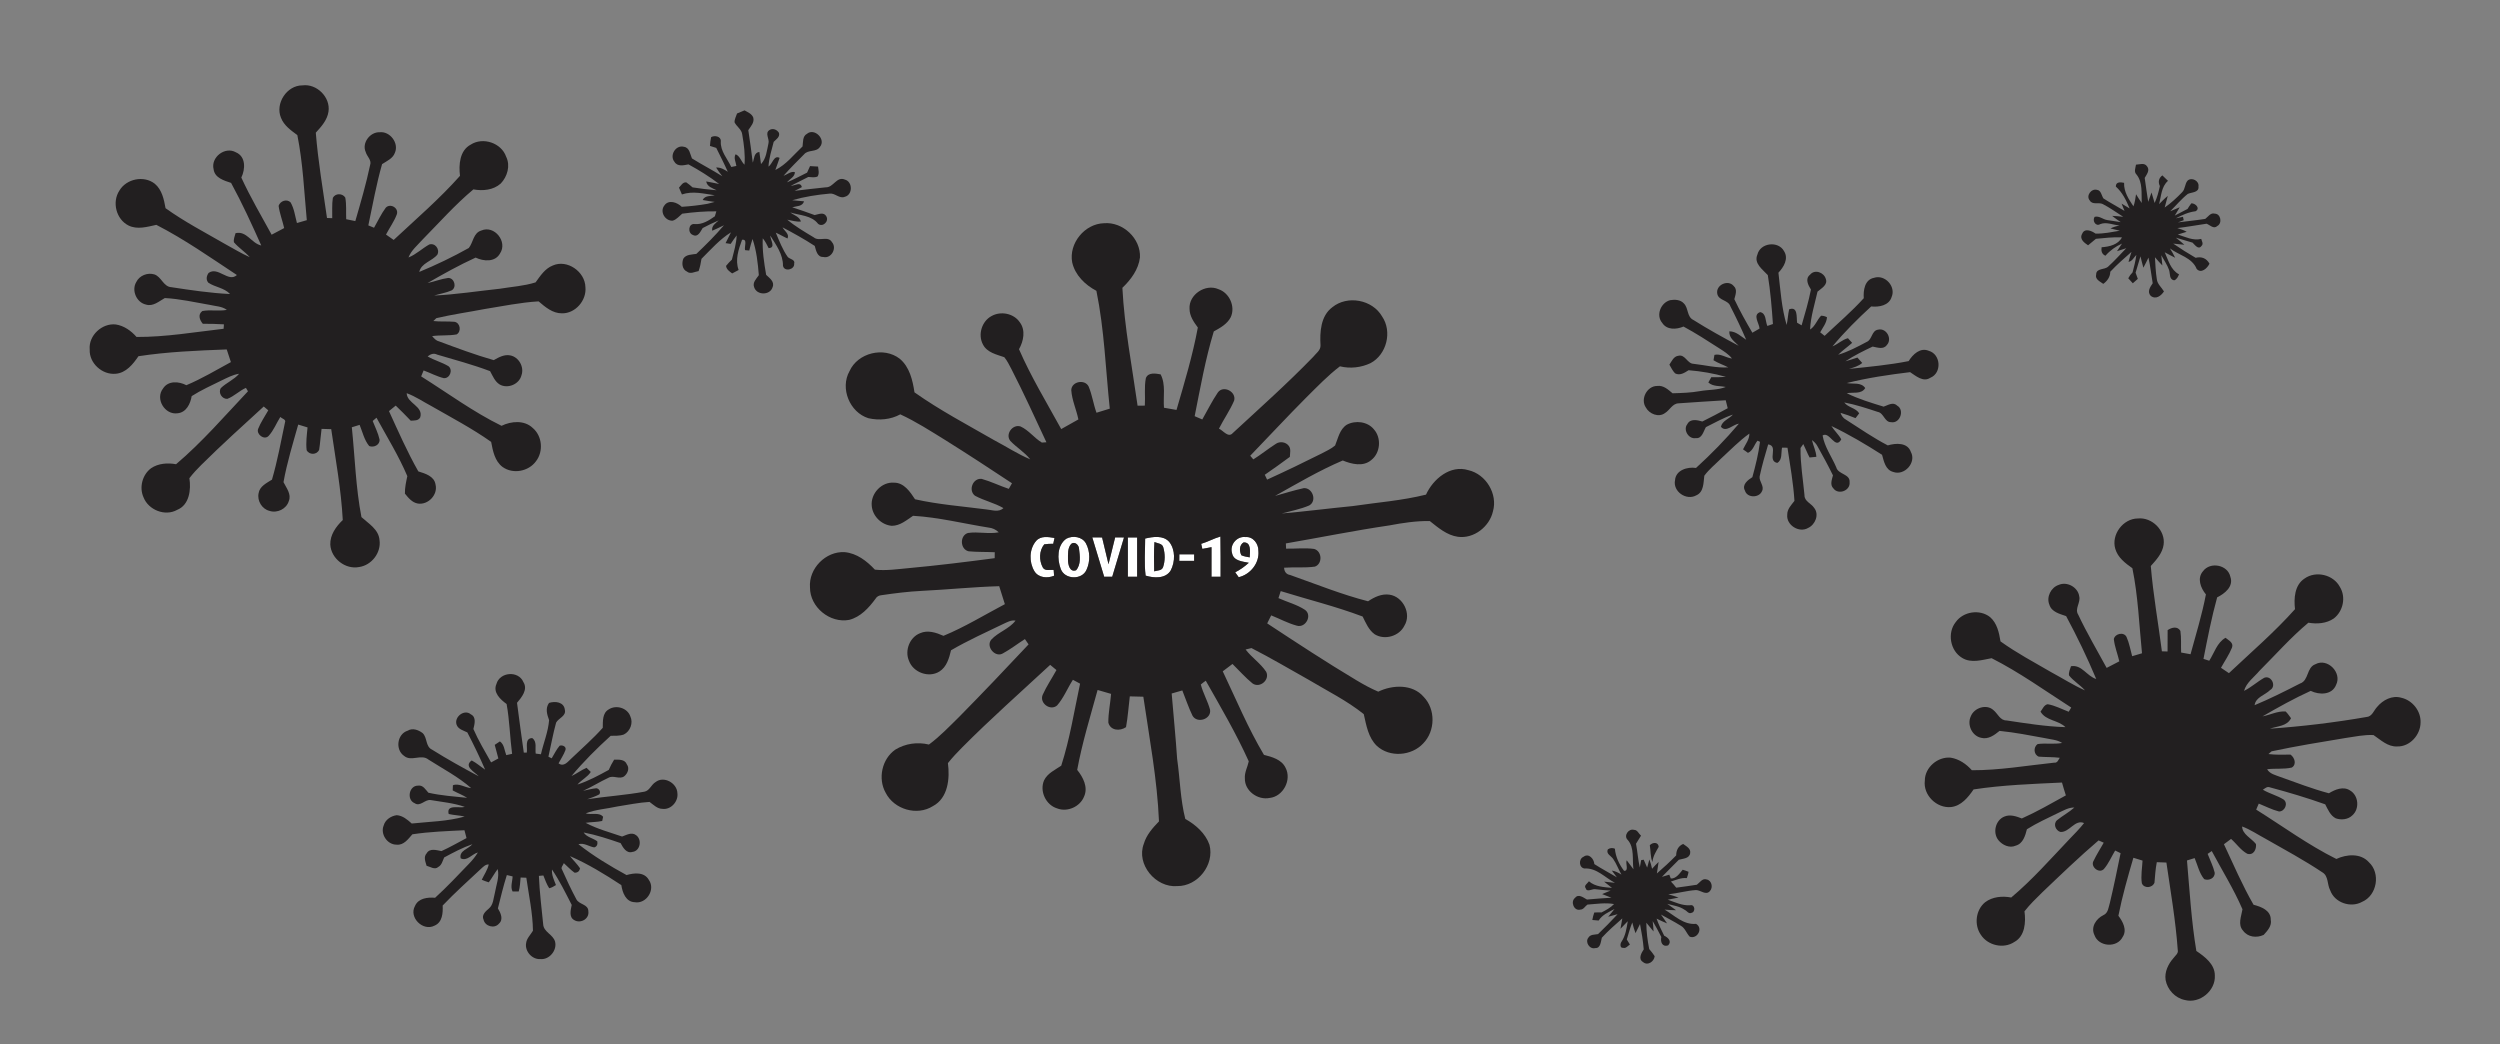 <?xml version="1.0" encoding="UTF-8" ?>
<!DOCTYPE svg PUBLIC "-//W3C//DTD SVG 1.1//EN" "http://www.w3.org/Graphics/SVG/1.1/DTD/svg11.dtd">
<svg width="1166pt" height="487pt" viewBox="0 0 1166 487" version="1.1" xmlns="http://www.w3.org/2000/svg">
<rect x="0" y="0" width="1166" height="487" fill="#808080" stroke="none"/>
<g id="#ffffffff">
<path fill="#ffffff" opacity="1.00" d=" M 483.27 252.26 C 485.45 249.81 488.96 250.42 491.82 250.92 C 491.62 251.81 491.43 252.71 491.23 253.62 C 489.82 253.59 488.41 253.67 487.03 253.88 C 484.60 256.84 484.57 261.38 486.35 264.66 C 487.37 266.50 489.75 265.61 491.43 265.84 C 491.48 266.51 491.57 267.85 491.62 268.52 C 488.57 269.83 484.39 269.52 482.49 266.48 C 479.88 262.25 479.95 256.10 483.27 252.26 Z" />
<path fill="#ffffff" opacity="1.00" d=" M 497.31 251.26 C 500.31 249.64 504.77 250.27 506.49 253.46 C 508.50 257.19 508.51 261.96 506.74 265.78 C 504.61 270.64 496.50 270.33 494.73 265.33 C 493.01 260.81 492.99 254.33 497.31 251.26 M 499.65 253.63 C 497.81 255.54 498.15 258.64 498.11 261.11 C 498.12 263.25 498.88 267.05 501.88 265.97 C 504.25 263.32 503.68 259.28 503.27 256.03 C 503.26 254.24 501.33 252.37 499.65 253.63 Z" />
<path fill="#ffffff" opacity="1.00" d=" M 509.44 250.65 C 510.95 250.65 512.48 250.65 514.01 250.66 C 515.02 254.82 516.01 258.99 517.01 263.17 C 518.03 258.99 519.06 254.82 520.10 250.65 C 521.47 250.65 522.85 250.65 524.24 250.66 C 522.41 256.77 520.55 262.87 518.74 268.99 C 517.48 268.99 516.23 269.00 514.99 269.00 C 513.14 262.89 511.29 256.77 509.44 250.65 Z" />
<path fill="#ffffff" opacity="1.00" d=" M 526.03 250.66 C 527.47 250.66 528.91 250.65 530.36 250.66 C 530.36 256.77 530.36 262.88 530.36 269.00 C 528.91 269.00 527.47 269.00 526.03 269.00 C 526.03 262.89 526.03 256.77 526.03 250.66 Z" />
<path fill="#ffffff" opacity="1.00" d=" M 534.10 251.18 C 537.78 250.32 542.50 249.56 545.33 252.73 C 548.25 256.42 548.13 262.00 546.03 266.05 C 543.64 270.00 538.17 269.66 534.32 268.47 C 533.59 262.77 534.10 256.93 534.10 251.18 M 538.43 252.81 C 538.13 257.36 538.22 261.92 538.31 266.47 C 539.75 266.03 541.82 266.23 542.45 264.52 C 543.45 261.60 543.42 258.29 542.57 255.34 C 542.13 253.43 539.89 253.46 538.43 252.81 Z" />
<path fill="#ffffff" opacity="1.00" d=" M 560.23 253.64 C 563.31 252.73 566.12 251.12 569.21 250.23 C 569.35 256.49 569.25 262.74 569.28 269.00 C 567.86 269.00 566.45 269.00 565.04 269.00 C 565.04 264.39 565.04 259.79 565.05 255.19 C 563.62 255.46 562.20 255.74 560.78 256.00 C 560.64 255.41 560.37 254.23 560.23 253.64 Z" />
<path fill="#ffffff" opacity="1.00" d=" M 574.63 257.99 C 573.43 254.07 576.87 249.97 580.94 250.48 C 584.51 250.20 587.00 253.65 586.92 256.95 C 587.46 262.62 583.16 267.94 577.73 269.21 C 577.32 268.64 576.51 267.49 576.10 266.92 C 578.41 265.74 580.53 264.23 582.45 262.48 C 579.54 261.87 575.29 261.66 574.63 257.99 M 578.98 258.97 C 580.19 259.54 581.54 259.69 582.86 259.96 C 582.96 257.51 583.74 252.81 580.01 252.98 C 577.95 254.19 577.98 257.07 578.98 258.97 Z" />
<path fill="#ffffff" opacity="1.00" d=" M 550.05 258.53 C 552.34 258.53 554.65 258.53 556.95 258.53 C 556.94 259.55 556.95 260.57 556.95 261.59 C 554.64 261.59 552.32 261.59 550.02 261.59 C 550.02 260.57 550.03 259.55 550.05 258.53 Z" />
</g>
<g id="#221f20ff">
<path fill="#221f20" opacity="1.00" d=" M 131.04 54.92 C 128.26 48.26 133.77 39.78 141.05 39.82 C 147.72 38.92 154.21 45.35 153.21 52.04 C 152.65 55.98 149.87 59.06 147.29 61.88 C 148.35 75.23 150.62 88.43 152.51 101.67 C 153.12 101.69 154.34 101.74 154.95 101.76 C 155.03 98.60 154.75 95.41 155.24 92.28 C 156.42 90.04 159.72 90.07 161.04 92.15 C 161.66 95.47 161.32 98.89 161.47 102.25 C 162.88 102.54 164.30 102.82 165.72 103.11 C 168.22 94.48 170.75 85.84 172.61 77.04 C 173.48 74.67 171.14 73.01 170.56 70.89 C 168.66 66.68 172.57 61.54 177.03 61.68 C 181.90 61.11 186.16 66.77 184.18 71.25 C 183.24 73.93 180.41 75.11 178.20 76.55 C 175.52 85.94 173.82 95.57 171.79 105.12 C 172.67 105.49 173.56 105.85 174.45 106.22 C 176.27 103.09 177.77 99.75 179.94 96.85 C 182.07 94.66 186.10 97.00 185.07 100.00 C 183.82 103.33 181.67 106.25 180.03 109.40 C 181.24 110.21 182.43 111.04 183.61 111.91 C 194.08 102.13 205.01 92.74 214.54 82.01 C 213.90 76.85 214.37 70.17 219.56 67.44 C 225.26 63.78 233.84 66.65 236.06 73.08 C 238.13 77.24 236.65 82.36 233.56 85.58 C 230.14 88.68 225.15 89.13 220.79 88.33 C 212.19 95.52 204.76 103.95 196.91 111.91 C 194.62 114.48 191.80 116.78 190.52 120.08 C 194.09 118.67 196.85 115.90 200.16 114.05 C 202.92 113.12 205.24 116.24 204.00 118.74 C 201.53 121.83 196.48 122.63 195.54 126.83 C 203.44 123.56 211.19 119.84 218.65 115.66 C 220.72 113.12 220.74 108.59 224.50 107.51 C 230.58 104.87 236.87 112.76 233.22 118.19 C 230.95 122.36 225.54 121.93 221.84 120.14 C 214.14 123.66 206.73 127.79 199.41 132.02 C 202.64 131.32 205.74 130.07 209.03 129.63 C 211.98 129.62 213.18 134.07 210.58 135.47 C 207.99 136.59 205.17 137.01 202.49 137.84 C 212.74 137.36 222.90 135.75 233.10 134.67 C 238.66 133.74 244.40 133.41 249.80 131.70 C 252.00 128.67 254.16 125.26 257.82 123.83 C 264.55 120.84 272.88 126.72 273.04 133.92 C 273.66 140.09 268.34 146.30 262.05 146.13 C 257.74 146.16 254.29 143.19 251.20 140.56 C 242.75 141.05 234.45 142.80 226.11 144.12 C 218.58 145.57 210.96 146.64 203.50 148.39 C 203.16 148.73 202.47 149.40 202.12 149.73 C 205.40 150.11 208.71 149.79 211.99 150.09 C 214.68 150.55 215.31 154.62 212.97 155.97 C 209.20 156.66 205.34 156.22 201.55 156.76 C 202.43 157.79 203.33 158.88 204.73 159.20 C 213.17 162.34 221.62 165.50 230.28 167.97 C 232.60 166.65 235.21 165.19 237.99 165.76 C 241.97 166.51 244.57 171.16 243.23 174.98 C 242.22 179.24 236.73 181.50 232.99 179.29 C 230.77 177.88 229.79 175.31 228.58 173.11 C 220.50 170.06 212.16 167.83 203.89 165.39 C 202.28 164.56 200.76 165.17 199.45 166.23 C 202.55 168.07 206.12 168.94 209.19 170.81 C 211.35 172.56 209.82 176.55 207.01 176.38 C 203.72 175.58 200.73 173.93 197.57 172.77 C 197.29 173.46 196.72 174.85 196.43 175.55 C 208.84 183.34 220.72 192.13 233.92 198.60 C 238.42 196.37 244.58 195.87 248.46 199.60 C 252.90 203.32 253.54 210.51 250.02 215.07 C 246.59 219.89 239.26 221.29 234.41 217.80 C 230.75 215.08 229.87 210.29 229.07 206.09 C 220.30 199.89 210.77 194.88 201.48 189.55 C 197.56 187.48 193.87 184.91 189.68 183.38 C 189.78 188.13 197.59 189.45 196.00 194.65 C 195.10 196.34 193.19 196.07 191.58 196.22 C 189.31 193.80 186.94 191.48 184.56 189.17 C 183.52 190.03 182.47 190.89 181.42 191.74 C 185.76 201.22 189.95 210.79 195.11 219.86 C 198.30 220.85 202.50 222.07 203.12 225.92 C 204.36 230.73 199.70 235.59 194.91 234.86 C 192.22 234.40 190.47 232.22 188.86 230.23 C 188.79 227.45 189.39 224.76 189.98 222.08 C 185.97 212.62 180.51 203.83 175.60 194.82 C 175.16 195.20 174.26 195.96 173.82 196.34 C 174.93 199.20 176.37 201.97 177.02 204.98 C 177.26 207.50 174.34 208.89 172.20 208.04 C 169.87 205.21 169.09 201.49 167.73 198.16 C 166.51 198.54 165.30 198.92 164.09 199.28 C 165.54 213.25 165.91 227.38 168.58 241.18 C 171.90 244.21 176.64 246.92 177.01 251.92 C 177.84 257.78 173.32 263.63 167.50 264.46 C 161.09 265.73 154.43 260.52 154.05 254.03 C 153.88 249.48 156.74 245.54 159.87 242.54 C 159.11 228.30 156.51 214.25 154.48 200.16 C 152.98 200.11 151.48 200.07 149.98 200.03 C 149.53 203.27 149.37 206.54 148.85 209.77 C 147.78 212.22 144.28 212.28 143.02 209.98 C 142.61 206.45 143.11 202.87 143.44 199.35 C 141.97 198.94 140.53 198.49 139.09 198.02 C 136.59 206.91 133.86 215.77 132.22 224.87 C 133.56 227.60 136.04 230.51 134.69 233.73 C 133.60 237.38 129.27 239.46 125.71 238.28 C 122.18 237.44 119.86 233.56 120.61 230.03 C 121.11 226.79 124.38 225.28 126.85 223.70 C 129.41 214.96 131.03 205.98 132.91 197.08 C 133.58 195.58 131.47 195.29 130.75 194.45 C 128.90 197.39 127.64 200.77 125.26 203.34 C 123.22 205.42 119.54 202.60 120.36 200.10 C 121.58 197.01 123.50 194.26 125.12 191.37 C 124.59 190.92 123.53 190.03 123.01 189.59 C 113.18 198.57 103.31 207.50 93.85 216.87 C 91.88 218.81 90.01 220.84 88.33 223.03 C 89.17 228.35 88.34 235.50 82.65 237.79 C 77.02 240.98 69.22 237.87 66.93 231.93 C 64.85 227.32 66.39 221.40 70.45 218.39 C 73.84 216.08 78.18 215.80 82.12 216.51 C 94.28 206.20 104.74 194.06 115.65 182.49 C 115.41 182.09 114.94 181.29 114.70 180.90 C 111.60 182.27 109.18 184.84 106.00 186.04 C 103.51 186.12 101.68 183.19 102.99 181.02 C 105.59 178.48 109.14 177.12 111.52 174.33 C 108.60 174.74 106.01 176.18 103.38 177.42 C 98.67 179.76 93.84 181.91 89.40 184.75 C 88.81 188.31 86.89 192.35 82.85 192.75 C 76.89 193.65 72.25 185.98 76.05 181.19 C 78.42 177.44 83.45 177.84 86.92 179.66 C 94.12 176.62 100.85 172.61 107.69 168.88 C 107.02 166.92 106.36 164.96 105.75 162.98 C 92.00 163.50 78.19 164.06 64.57 166.14 C 62.06 169.85 58.78 173.93 53.98 174.32 C 47.71 174.94 41.53 169.38 41.84 163.02 C 41.23 156.48 47.62 150.60 54.02 151.33 C 57.87 151.93 61.16 154.28 63.68 157.16 C 77.31 157.22 90.79 154.89 104.29 153.34 C 104.33 152.82 104.41 151.78 104.44 151.27 C 101.16 151.08 97.87 151.00 94.59 151.01 C 93.12 149.27 92.15 146.71 94.36 145.07 C 98.12 144.34 102.01 145.24 105.80 144.53 C 103.52 142.81 100.54 142.84 97.87 142.20 C 90.90 141.01 83.94 139.38 76.87 139.01 C 74.16 140.50 71.43 143.09 68.07 142.05 C 63.64 141.07 61.22 135.41 63.57 131.52 C 65.03 128.50 68.78 127.03 71.95 127.97 C 75.32 129.05 76.19 133.76 79.95 133.95 C 89.02 135.33 98.13 136.69 107.30 137.14 C 104.61 134.22 100.34 133.99 97.16 131.84 C 95.97 130.46 96.31 128.69 97.29 127.30 C 101.65 124.12 106.58 131.93 110.49 128.27 C 98.18 120.15 86.05 111.60 72.92 104.87 C 68.70 105.78 64.05 107.22 59.93 105.17 C 54.17 102.28 52.15 94.24 55.68 88.90 C 58.93 83.37 67.15 81.69 72.21 85.71 C 75.54 88.50 76.48 93.02 77.21 97.10 C 85.99 103.40 95.61 108.41 104.96 113.80 C 108.78 115.88 112.50 118.18 116.49 119.95 C 114.25 117.41 111.31 115.58 109.12 113.01 C 108.80 111.54 109.54 110.14 109.86 108.75 C 115.08 107.52 117.28 113.54 121.85 114.49 C 117.45 104.63 112.95 94.80 107.78 85.31 C 104.52 84.21 100.16 83.00 99.63 78.97 C 98.20 73.36 104.97 68.15 110.00 71.03 C 114.73 73.00 114.46 78.91 112.55 82.82 C 116.76 91.97 121.86 100.65 126.69 109.47 C 128.64 108.44 130.58 107.37 132.54 106.37 C 131.75 102.90 130.42 99.55 129.94 96.01 C 130.68 93.74 133.71 92.61 135.52 94.38 C 137.23 97.31 137.62 100.78 138.49 104.02 C 140.02 103.58 141.55 103.13 143.09 102.69 C 141.86 89.45 141.30 76.07 138.68 63.01 C 135.69 60.80 132.44 58.55 131.04 54.92 Z" />
<path fill="#221f20" opacity="1.00" d=" M 343.76 52.93 C 344.92 52.45 346.08 51.96 347.25 51.47 C 348.77 52.36 350.67 53.05 351.33 54.86 C 351.92 57.17 350.16 58.93 349.01 60.69 C 349.76 65.74 350.49 70.79 351.10 75.85 C 351.81 73.97 351.60 71.16 354.17 70.87 C 354.40 72.76 354.65 74.65 354.93 76.53 C 357.41 73.94 357.65 70.20 358.41 66.87 C 359.01 64.77 356.56 62.13 358.89 60.65 C 360.43 59.62 362.46 60.48 363.32 61.99 C 363.83 63.95 361.99 64.97 360.85 66.16 C 359.86 69.97 358.66 73.76 358.42 77.71 C 360.27 76.49 360.96 72.15 363.60 73.64 C 363.02 75.55 362.24 77.39 361.62 79.28 C 366.69 76.79 370.24 72.10 374.31 68.30 C 374.61 66.28 374.22 63.58 376.36 62.42 C 379.86 59.48 385.38 65.02 382.43 68.49 C 380.80 71.12 376.91 69.66 375.02 71.98 C 371.76 75.24 368.50 78.51 365.45 81.96 C 367.17 81.43 368.80 79.78 370.72 80.26 C 370.78 82.50 368.27 83.47 367.06 85.05 C 370.26 83.70 373.32 82.05 376.43 80.51 C 376.88 79.49 377.33 78.48 377.80 77.47 C 378.73 77.53 380.61 77.64 381.54 77.69 C 381.70 79.23 382.24 80.90 381.31 82.32 C 379.93 82.94 378.42 82.61 376.99 82.54 C 374.25 83.89 371.55 85.30 368.83 86.66 C 370.56 86.72 373.37 84.54 373.98 87.27 C 372.88 87.90 371.76 88.48 370.61 89.01 C 375.43 88.36 380.29 87.93 385.12 87.37 C 388.69 87.55 390.22 82.09 394.05 83.76 C 397.78 84.75 397.75 90.93 393.98 91.80 C 391.52 92.81 389.48 90.01 387.04 90.29 C 381.12 90.82 375.20 91.73 369.49 93.39 C 371.32 93.56 373.16 93.73 375.01 93.90 C 374.26 96.39 371.52 96.06 369.50 96.68 C 373.02 97.80 376.48 99.06 379.95 100.31 C 381.74 99.95 384.23 98.73 385.40 100.90 C 386.78 103.31 383.64 106.15 381.55 104.38 C 378.49 100.40 373.01 100.48 368.59 99.09 C 370.31 100.42 372.83 100.99 373.55 103.31 C 371.37 103.56 369.30 102.82 367.20 102.47 C 370.99 105.66 375.31 108.16 379.54 110.71 C 382.03 112.84 386.16 109.74 388.06 112.98 C 390.46 115.75 387.70 120.77 383.99 119.85 C 381.16 119.99 380.59 116.77 380.00 114.70 C 375.17 111.54 370.10 108.74 364.99 106.05 C 365.82 107.72 368.30 109.14 367.29 111.23 C 365.42 110.42 363.69 109.33 361.83 108.51 C 363.45 112.40 364.97 116.39 367.41 119.86 C 368.26 120.84 371.05 121.07 370.40 122.96 C 370.72 125.79 365.72 126.93 365.18 123.95 C 365.24 118.60 361.94 114.23 359.26 109.88 C 359.30 111.99 362.01 115.61 358.48 115.71 C 357.70 114.12 356.91 112.51 355.75 111.15 C 355.48 116.87 356.36 122.57 357.33 128.19 C 358.91 129.71 361.40 131.37 360.34 133.94 C 359.17 137.81 352.99 137.81 351.75 134.01 C 350.84 131.76 352.77 130.02 353.92 128.34 C 353.46 122.65 352.84 116.89 350.98 111.46 C 350.37 113.23 349.91 115.04 349.45 116.85 C 348.97 116.80 348.00 116.71 347.51 116.67 C 347.04 115.10 348.81 111.40 346.09 111.83 C 344.47 116.31 342.75 121.20 344.50 125.93 C 343.49 126.46 342.48 126.99 341.48 127.53 C 340.26 126.60 338.82 125.70 338.63 124.01 C 339.44 122.95 340.40 122.02 341.35 121.09 C 342.29 117.37 343.45 113.66 343.58 109.81 C 342.59 111.08 341.67 112.41 340.79 113.76 C 339.99 113.64 339.20 113.52 338.41 113.40 C 339.25 111.72 340.13 110.06 340.93 108.36 C 335.67 111.64 331.53 116.38 327.17 120.72 C 326.90 122.66 326.47 124.58 325.83 126.44 C 324.04 126.71 322.03 128.02 320.39 126.66 C 318.12 125.65 317.88 122.66 318.72 120.62 C 320.02 118.60 322.69 118.77 324.78 118.41 C 329.26 114.15 333.66 109.78 337.65 105.06 C 335.83 105.93 334.03 106.83 332.18 107.61 C 331.75 105.27 333.78 104.16 335.21 102.78 C 332.67 103.89 330.15 105.04 327.72 106.37 C 326.70 107.95 325.57 110.84 323.16 109.59 C 320.64 108.69 321.03 104.18 323.92 104.49 C 327.49 104.86 330.63 102.84 333.42 100.88 C 333.59 100.30 333.93 99.15 334.10 98.57 C 328.78 98.49 323.46 98.95 318.19 99.66 C 316.79 100.81 315.57 102.36 313.78 102.92 C 310.20 103.16 307.56 98.69 309.89 95.80 C 311.89 92.92 315.92 94.43 317.97 96.46 C 321.99 96.19 326.00 95.76 329.97 95.06 C 330.81 94.84 332.50 94.39 333.34 94.17 C 331.46 93.91 329.57 93.65 327.72 93.28 C 328.81 91.07 331.40 91.58 333.34 91.06 C 328.23 90.35 323.10 88.95 318.05 90.69 C 317.71 89.90 317.02 88.31 316.68 87.52 C 317.64 86.53 318.43 84.90 320.07 85.05 C 321.12 85.72 322.04 86.57 322.99 87.39 C 326.71 87.96 330.45 88.44 334.21 88.73 C 332.27 87.72 329.82 87.13 329.37 84.62 C 331.39 84.96 333.39 85.42 335.41 85.81 C 330.91 82.37 326.08 79.38 321.11 76.67 C 318.89 77.08 316.00 77.85 314.58 75.49 C 312.09 72.48 315.20 67.38 319.04 68.48 C 321.65 68.87 321.86 71.94 322.72 73.88 C 327.36 76.80 332.26 79.28 336.89 82.21 C 335.85 80.91 334.86 79.56 333.99 78.15 C 336.07 78.00 337.79 79.03 339.45 80.12 C 337.78 76.34 335.88 72.68 334.06 68.98 C 333.32 68.75 331.86 68.29 331.13 68.06 C 331.20 66.68 331.38 65.32 331.67 63.97 C 333.30 62.98 336.35 63.59 336.19 65.89 C 335.89 70.43 339.24 73.99 341.07 77.88 C 341.66 77.76 342.85 77.52 343.44 77.40 C 343.22 75.60 342.06 73.67 343.08 71.95 C 345.17 72.76 345.65 75.38 347.24 76.81 C 347.61 72.12 346.98 67.41 346.19 62.79 C 345.96 60.38 343.60 59.10 342.60 57.06 C 342.53 55.59 343.33 54.28 343.76 52.93 Z" />
<path fill="#221f20" opacity="1.00" d=" M 996.22 76.80 C 997.94 76.72 1000.15 75.77 1001.37 77.56 C 1002.86 79.38 1001.21 81.37 1000.29 82.98 C 1000.85 86.70 1001.29 90.43 1001.92 94.14 C 1002.40 92.68 1002.92 91.23 1003.47 89.78 C 1003.83 91.00 1004.55 93.45 1004.91 94.67 C 1006.09 92.17 1006.79 89.50 1007.36 86.80 C 1006.48 84.89 1006.77 83.09 1008.53 81.80 C 1009.40 82.64 1010.28 83.48 1011.15 84.34 C 1008.01 87.12 1008.00 91.45 1007.01 95.20 C 1008.31 93.88 1009.59 92.53 1011.06 91.37 C 1010.62 93.19 1010.08 94.98 1009.61 96.78 C 1012.58 94.74 1015.24 92.26 1017.74 89.66 C 1019.24 88.21 1018.94 85.79 1020.29 84.24 C 1022.23 82.48 1025.78 84.36 1025.37 86.95 C 1025.72 89.87 1022.24 89.59 1020.39 90.44 C 1017.37 92.82 1014.92 95.84 1012.19 98.53 C 1013.65 97.88 1015.13 97.26 1016.63 96.67 C 1015.88 97.99 1015.11 99.28 1014.32 100.55 C 1016.28 99.50 1018.28 98.49 1020.26 97.45 C 1020.80 96.55 1021.38 95.68 1022.02 94.84 C 1023.93 94.72 1026.39 97.22 1024.00 98.53 C 1020.70 98.92 1017.72 100.32 1014.80 101.82 C 1015.64 101.64 1017.31 101.30 1018.14 101.13 L 1018.49 102.70 C 1017.82 102.96 1016.46 103.47 1015.78 103.73 C 1020.02 103.14 1024.29 102.77 1028.52 102.10 C 1029.82 101.14 1031.02 99.08 1032.92 99.64 C 1035.83 99.66 1036.56 104.19 1034.14 105.41 C 1032.53 107.01 1030.69 104.94 1029.16 104.34 C 1024.60 105.00 1020.07 105.84 1015.51 106.38 C 1016.98 106.83 1018.51 107.31 1019.87 108.11 C 1018.83 108.43 1016.77 109.06 1015.73 109.38 C 1019.28 110.48 1022.81 112.36 1026.65 111.42 C 1026.93 112.50 1027.84 113.78 1026.75 114.73 C 1025.30 116.70 1023.64 114.12 1022.59 113.16 C 1020.01 112.36 1017.42 111.59 1014.83 110.86 C 1016.17 111.92 1017.52 112.99 1018.79 114.16 C 1017.49 114.03 1014.89 113.75 1013.58 113.62 C 1016.98 115.96 1020.47 118.17 1024.05 120.24 C 1026.80 119.54 1029.14 120.46 1030.50 122.99 C 1029.48 125.13 1026.61 127.76 1024.53 125.43 C 1022.40 120.13 1016.21 119.02 1012.05 115.84 C 1012.92 117.26 1013.78 118.70 1014.51 120.22 C 1012.84 119.44 1011.25 118.52 1009.63 117.66 C 1011.31 121.38 1012.40 125.91 1016.31 127.96 C 1015.80 129.10 1015.29 130.29 1014.03 130.76 C 1011.66 130.34 1012.22 127.74 1011.68 126.01 C 1010.83 123.52 1009.28 121.34 1008.03 119.04 C 1008.16 120.23 1008.40 122.62 1008.53 123.82 C 1007.30 122.58 1006.21 121.27 1005.06 119.98 C 1005.29 123.37 1005.38 126.78 1005.93 130.15 C 1006.15 132.48 1008.14 134.00 1009.27 135.92 C 1007.93 137.98 1005.47 139.86 1003.10 137.99 C 1001.31 136.07 1002.83 133.85 1004.02 132.12 C 1003.34 128.13 1002.91 124.10 1002.05 120.15 C 1001.23 121.72 1000.55 123.33 999.67 124.86 C 999.14 123.10 998.78 121.33 998.31 119.56 C 997.51 122.09 996.80 124.65 996.04 127.19 C 996.37 128.15 996.72 129.11 997.08 130.06 C 996.49 130.58 995.32 131.61 994.74 132.12 C 994.21 131.54 993.15 130.37 992.62 129.79 C 993.14 128.78 993.81 127.86 994.63 127.04 C 995.38 124.36 996.01 121.65 996.39 118.90 C 995.22 120.02 994.52 121.85 992.74 122.14 C 993.11 120.56 993.63 119.02 994.13 117.48 C 990.73 120.46 987.33 123.43 984.24 126.73 C 984.19 129.15 982.87 131.03 980.97 132.40 C 979.50 131.31 977.02 130.30 977.65 128.01 C 977.68 124.92 981.64 125.97 983.30 124.29 C 986.27 121.63 988.90 118.61 991.69 115.76 C 990.61 116.11 988.45 116.81 987.37 117.16 C 987.96 116.27 989.12 114.50 989.71 113.61 C 986.73 114.95 984.11 116.82 981.97 119.28 C 980.26 118.54 979.90 116.99 980.19 115.32 C 983.73 115.08 987.89 114.15 989.68 110.71 C 985.61 110.52 981.57 111.00 977.54 111.38 C 976.33 112.41 975.10 113.41 973.88 114.41 C 972.08 113.22 969.71 111.48 971.13 109.02 C 972.26 106.21 975.57 107.66 977.37 108.96 C 981.19 109.04 984.94 108.24 988.69 107.61 C 987.59 107.34 985.40 106.80 984.30 106.54 C 985.63 105.90 987.07 105.46 988.53 105.14 C 985.52 104.96 982.50 103.35 979.53 104.53 C 977.44 105.85 975.66 102.85 976.98 101.12 C 979.12 100.59 980.79 102.34 982.82 102.64 C 984.89 103.00 987.01 103.24 989.10 103.60 C 987.73 102.67 986.37 101.72 985.11 100.69 C 986.81 100.73 988.56 100.92 990.28 101.12 C 987.10 99.10 984.05 96.87 980.70 95.16 C 978.78 94.24 975.94 95.68 974.68 93.52 C 972.76 91.35 975.37 87.79 978.05 88.55 C 979.97 88.77 980.14 91.20 981.03 92.54 C 984.22 94.62 987.62 96.38 990.88 98.36 C 990.39 97.24 989.94 96.12 989.51 94.98 C 990.76 95.71 992.00 96.46 993.26 97.21 C 991.67 93.46 989.91 89.75 986.82 87.01 C 986.81 84.68 989.04 84.94 990.68 85.27 C 990.50 89.44 992.84 92.93 995.04 96.24 C 995.73 94.43 995.95 92.50 996.25 90.60 C 997.08 91.97 997.97 93.35 998.90 94.68 C 998.69 90.24 999.47 85.12 996.48 81.41 C 995.13 80.11 996.02 78.35 996.22 76.80 Z" />
<path fill="#221f20" opacity="1.00" d=" M 500.07 122.37 C 498.42 113.49 505.89 104.35 514.91 104.11 C 523.70 103.37 532.11 111.22 531.68 120.08 C 530.99 125.69 527.46 130.43 523.48 134.24 C 524.43 152.71 528.00 170.93 530.57 189.22 C 531.42 189.21 533.10 189.19 533.95 189.18 C 534.24 184.90 533.59 180.52 534.44 176.31 C 535.58 173.55 538.97 174.19 541.31 174.60 C 543.82 179.40 542.44 184.99 542.88 190.17 C 544.82 190.50 546.77 190.83 548.72 191.19 C 552.42 178.49 556.26 165.78 558.67 152.75 C 556.76 150.18 554.80 147.37 554.80 144.02 C 554.38 137.36 562.27 132.20 568.28 134.87 C 573.42 136.57 576.33 143.06 573.99 147.99 C 572.36 151.14 569.10 152.93 566.11 154.58 C 562.19 167.51 559.83 180.87 557.19 194.11 C 558.37 194.62 559.54 195.13 560.74 195.64 C 563.16 191.44 565.28 187.04 568.02 183.03 C 570.60 179.47 576.78 182.73 575.59 186.88 C 573.64 191.42 570.75 195.51 568.52 199.92 C 570.53 200.81 572.89 204.41 575.01 201.94 C 587.64 190.28 600.49 178.83 612.45 166.48 C 613.73 164.84 615.98 163.41 615.89 161.12 C 615.53 154.89 615.93 147.36 621.40 143.29 C 628.43 137.58 640.07 139.72 644.60 147.58 C 649.44 154.65 646.75 165.43 639.17 169.39 C 634.78 171.46 629.67 172.02 624.94 170.85 C 619.27 175.18 614.34 180.36 609.28 185.36 C 600.39 194.27 591.85 203.52 583.10 212.56 C 583.46 212.98 584.19 213.84 584.55 214.26 C 588.17 212.01 591.47 209.29 595.07 207.00 C 596.91 205.72 599.73 206.11 601.07 207.94 C 602.24 209.40 601.62 211.38 601.59 213.08 C 597.76 215.96 593.83 218.69 589.90 221.43 C 590.17 222.00 590.71 223.14 590.97 223.70 C 599.54 219.80 608.03 215.72 616.45 211.49 C 618.57 210.35 620.84 209.37 622.69 207.78 C 624.10 204.38 624.79 200.26 628.12 198.10 C 632.15 195.92 637.81 196.58 640.78 200.24 C 644.38 204.24 643.85 211.23 639.57 214.56 C 635.82 217.80 630.40 216.49 626.26 214.77 C 615.32 219.43 605.04 225.50 594.68 231.30 C 599.13 230.06 603.56 228.67 608.07 227.67 C 612.16 227.36 614.41 233.68 610.59 235.76 C 606.51 237.49 602.09 238.33 597.82 239.49 C 608.88 238.54 619.87 237.10 630.92 236.03 C 642.32 234.34 653.88 233.49 665.09 230.69 C 668.41 223.41 676.40 216.68 684.84 219.28 C 693.06 221.15 698.64 230.39 696.31 238.51 C 694.69 245.66 687.40 251.37 679.98 250.36 C 674.82 249.64 670.78 246.11 666.85 243.01 C 660.54 242.92 654.22 243.88 648.01 245.05 C 631.85 247.43 615.82 250.67 599.73 253.45 C 599.75 254.26 599.79 255.08 599.83 255.89 C 604.18 255.98 608.59 255.45 612.92 256.02 C 616.65 257.07 616.92 262.98 613.27 264.27 C 608.52 264.94 603.68 264.43 598.90 264.78 C 598.99 266.58 599.88 267.89 601.74 268.18 C 613.79 272.43 625.68 277.26 638.07 280.44 C 641.01 278.47 644.43 276.81 648.08 277.36 C 654.37 278.25 658.43 286.29 655.02 291.80 C 652.62 296.75 645.80 298.71 641.14 295.82 C 638.35 293.81 637.02 290.52 635.54 287.55 C 623.05 282.82 610.06 279.65 597.33 275.69 C 596.97 276.78 596.62 277.87 596.27 278.96 C 600.37 280.82 604.89 281.94 608.66 284.44 C 612.17 286.98 608.96 293.00 604.87 291.82 C 600.70 290.71 596.88 288.60 592.88 287.01 C 592.25 288.26 591.64 289.51 591.02 290.75 C 604.75 299.79 618.50 308.82 632.62 317.26 C 635.91 319.23 639.27 321.09 642.82 322.59 C 649.45 319.37 658.79 318.96 663.98 324.99 C 669.64 330.83 669.45 340.95 663.80 346.72 C 658.36 352.62 648.13 353.39 642.17 347.89 C 638.14 344.00 637.25 338.27 636.06 333.07 C 628.15 326.72 618.93 322.19 610.25 316.99 C 601.42 312.04 592.70 306.86 583.68 302.26 C 583.00 302.43 581.63 302.76 580.95 302.93 C 583.81 306.70 587.95 309.37 590.55 313.33 C 592.40 317.08 587.58 321.14 584.19 318.76 C 580.81 316.02 577.94 312.71 574.83 309.67 C 573.33 310.83 571.82 311.98 570.29 313.10 C 576.51 326.18 582.09 339.62 589.51 352.07 C 593.27 353.02 597.71 354.23 599.55 358.03 C 602.59 363.66 598.50 371.51 592.12 372.17 C 586.61 373.29 580.44 368.84 580.61 363.05 C 580.38 360.24 581.87 357.75 582.42 355.09 C 576.58 342.13 569.37 329.84 562.37 317.49 C 561.57 318.04 560.80 318.63 560.06 319.25 C 561.09 323.31 563.28 326.97 564.37 331.01 C 565.09 335.45 558.33 337.60 556.18 333.80 C 554.33 329.99 553.01 325.95 551.43 322.02 C 549.77 322.50 548.12 322.98 546.47 323.45 C 547.32 333.62 548.33 343.77 549.02 353.95 C 550.36 363.28 550.50 372.79 552.82 381.96 C 557.68 384.67 562.19 388.62 564.09 393.99 C 566.55 403.28 558.65 413.41 549.05 413.27 C 539.06 414.13 529.80 403.13 533.48 393.53 C 534.70 389.37 537.62 386.13 540.55 383.08 C 539.74 363.56 536.07 344.25 533.25 324.95 C 531.14 324.90 529.04 324.85 526.94 324.79 C 526.35 329.57 526.04 334.39 525.18 339.14 C 522.38 341.09 517.91 340.81 516.93 337.03 C 516.88 332.54 517.85 328.10 518.21 323.63 C 516.10 323.06 514.00 322.45 511.92 321.80 C 508.53 334.17 504.71 346.46 502.40 359.09 C 505.14 362.44 507.59 367.18 505.62 371.49 C 503.77 376.25 497.83 378.90 493.06 377.04 C 487.79 375.46 484.75 368.99 486.96 363.94 C 488.57 360.62 492.07 359.09 494.96 357.12 C 498.98 344.66 501.01 331.64 503.75 318.86 C 502.62 318.25 501.51 317.66 500.40 317.06 C 497.87 320.98 496.13 325.47 493.04 329.01 C 489.89 331.76 484.67 327.93 486.30 324.07 C 488.11 320.05 490.61 316.37 492.73 312.51 C 491.75 311.70 490.77 310.90 489.80 310.09 C 476.02 322.88 461.91 335.33 448.67 348.68 C 446.37 350.99 444.14 353.37 442.11 355.91 C 443.06 363.05 442.21 372.24 435.08 375.99 C 427.68 380.67 417.01 377.50 413.09 369.78 C 409.34 363.15 411.31 353.98 417.58 349.62 C 422.22 346.78 427.96 345.95 433.25 347.26 C 438.39 343.47 442.81 338.79 447.37 334.33 C 458.32 323.22 469.06 311.92 479.73 300.54 C 479.15 299.71 478.58 298.89 478.02 298.07 C 474.60 300.24 471.39 302.75 467.84 304.69 C 464.24 306.97 459.63 301.59 462.33 298.33 C 465.60 294.78 470.66 293.38 473.64 289.46 C 471.51 289.08 469.70 290.23 467.86 291.04 C 459.69 294.98 451.41 298.72 443.56 303.29 C 442.68 306.95 441.54 311.09 438.13 313.20 C 433.16 316.31 425.91 313.64 423.94 308.18 C 421.88 303.45 424.23 297.24 429.09 295.34 C 432.68 293.71 436.65 295.05 440.04 296.55 C 449.98 292.43 459.17 286.79 468.67 281.78 C 467.76 278.99 466.87 276.20 466.03 273.40 C 453.99 273.74 442.00 274.99 429.97 275.58 C 423.65 275.89 417.36 276.68 411.10 277.60 C 409.96 277.69 408.91 278.24 408.35 279.25 C 405.22 283.51 401.37 287.75 396.07 289.11 C 387.09 290.80 377.75 283.19 377.78 274.01 C 377.08 265.18 385.13 257.00 393.94 257.52 C 399.62 258.03 404.30 261.67 408.05 265.69 C 413.34 266.25 418.67 265.44 423.94 264.96 C 437.30 263.74 450.62 262.08 463.92 260.33 C 463.93 259.41 463.94 258.48 463.95 257.56 C 459.90 257.37 455.83 257.51 451.79 257.13 C 447.76 256.24 447.51 249.76 451.46 248.58 C 456.21 247.85 461.06 249.20 465.81 248.27 C 464.50 247.00 462.85 246.22 461.05 246.06 C 449.33 244.19 437.72 241.26 425.85 240.57 C 422.82 242.58 419.79 245.24 415.94 245.24 C 411.15 244.84 406.98 240.77 406.58 235.94 C 406.00 230.21 411.20 224.62 417.02 225.12 C 421.64 225.11 424.51 229.41 426.77 232.86 C 437.66 235.31 448.83 236.14 459.88 237.58 C 462.57 237.78 465.72 239.16 467.99 236.97 C 463.80 234.53 458.97 233.51 454.73 231.21 C 451.46 228.71 453.75 222.83 457.88 223.36 C 462.20 224.57 466.24 226.58 470.50 228.00 C 470.99 227.13 471.49 226.26 471.99 225.39 C 461.66 218.56 451.31 211.77 440.81 205.21 C 433.97 201.00 427.20 196.61 419.89 193.25 C 415.39 195.74 409.99 196.17 405.04 195.06 C 396.30 192.35 391.70 181.12 396.21 173.11 C 400.06 164.52 412.23 161.57 419.63 167.31 C 424.23 171.13 425.67 177.35 426.51 182.99 C 438.32 191.34 451.16 198.10 463.68 205.30 C 469.31 208.25 474.64 211.78 480.51 214.24 C 477.89 210.90 474.15 208.73 471.25 205.68 C 468.69 202.59 472.26 197.70 475.98 198.90 C 479.80 200.64 482.34 204.26 485.91 206.41 C 486.44 206.37 487.52 206.31 488.05 206.28 C 482.70 194.85 477.49 183.35 471.72 172.13 C 470.70 170.24 469.79 168.26 468.41 166.60 C 464.81 165.35 460.36 164.42 458.47 160.70 C 455.99 156.15 457.86 149.89 462.41 147.43 C 466.74 144.95 472.88 146.14 475.68 150.38 C 478.43 154.06 477.37 159.15 475.26 162.87 C 480.87 175.77 488.20 187.81 494.95 200.12 C 497.61 198.60 500.30 197.14 502.96 195.62 C 502.03 191.02 499.95 186.66 499.64 181.96 C 499.75 177.88 506.01 176.70 507.75 180.29 C 509.40 184.21 509.94 188.50 511.41 192.50 C 513.46 191.84 515.53 191.22 517.60 190.59 C 515.67 172.27 515.07 153.73 511.36 135.64 C 506.12 132.89 501.39 128.31 500.07 122.37 M 483.27 252.26 C 479.95 256.10 479.88 262.25 482.49 266.48 C 484.39 269.52 488.57 269.83 491.62 268.52 C 491.57 267.85 491.48 266.51 491.43 265.84 C 489.75 265.61 487.37 266.50 486.35 264.66 C 484.57 261.38 484.60 256.84 487.03 253.88 C 488.41 253.67 489.82 253.59 491.23 253.62 C 491.43 252.71 491.62 251.81 491.82 250.92 C 488.96 250.42 485.45 249.81 483.27 252.26 M 497.31 251.26 C 492.99 254.33 493.01 260.81 494.73 265.33 C 496.50 270.33 504.61 270.64 506.74 265.78 C 508.51 261.96 508.50 257.19 506.49 253.46 C 504.77 250.27 500.31 249.64 497.31 251.26 M 509.44 250.65 C 511.29 256.77 513.14 262.89 514.99 269.00 C 516.23 269.00 517.48 268.99 518.74 268.99 C 520.55 262.87 522.41 256.77 524.24 250.66 C 522.85 250.65 521.47 250.65 520.10 250.65 C 519.06 254.82 518.03 258.99 517.01 263.17 C 516.01 258.99 515.02 254.82 514.01 250.66 C 512.48 250.65 510.95 250.65 509.44 250.65 M 526.03 250.66 C 526.03 256.77 526.03 262.89 526.03 269.00 C 527.47 269.00 528.91 269.00 530.36 269.00 C 530.36 262.88 530.36 256.77 530.36 250.66 C 528.91 250.65 527.47 250.66 526.03 250.66 M 534.10 251.18 C 534.10 256.93 533.59 262.77 534.32 268.47 C 538.17 269.66 543.64 270.00 546.03 266.05 C 548.13 262.00 548.25 256.42 545.33 252.73 C 542.50 249.56 537.78 250.32 534.10 251.18 M 560.23 253.64 C 560.37 254.23 560.64 255.41 560.78 256.00 C 562.20 255.74 563.62 255.46 565.05 255.19 C 565.04 259.79 565.04 264.39 565.04 269.00 C 566.45 269.00 567.86 269.00 569.28 269.00 C 569.25 262.74 569.35 256.49 569.21 250.23 C 566.12 251.12 563.31 252.73 560.23 253.64 M 574.63 257.99 C 575.29 261.66 579.54 261.87 582.45 262.48 C 580.53 264.23 578.41 265.74 576.10 266.92 C 576.51 267.49 577.32 268.64 577.73 269.21 C 583.16 267.94 587.46 262.62 586.92 256.95 C 587.00 253.65 584.51 250.20 580.94 250.48 C 576.87 249.97 573.43 254.07 574.63 257.99 M 550.05 258.53 C 550.03 259.55 550.02 260.57 550.02 261.59 C 552.32 261.59 554.64 261.59 556.95 261.59 C 556.95 260.57 556.94 259.55 556.95 258.53 C 554.65 258.53 552.34 258.53 550.05 258.53 Z" />
<path fill="#221f20" opacity="1.00" d=" M 819.65 118.75 C 820.97 113.21 829.41 112.19 832.09 117.16 C 834.30 120.66 831.93 124.58 829.46 127.18 C 830.41 135.33 830.93 143.68 833.29 151.57 C 833.84 149.16 833.90 146.67 834.46 144.26 C 838.63 142.76 837.82 148.01 838.17 150.52 C 838.69 150.83 839.74 151.44 840.27 151.74 C 841.87 146.22 843.52 140.70 844.62 135.05 C 843.34 133.01 841.77 130.03 844.19 128.15 C 846.35 125.42 850.72 127.03 851.57 130.12 C 852.58 132.88 849.42 134.53 847.69 136.02 C 846.37 141.87 844.50 147.67 844.22 153.69 C 846.65 152.16 847.42 149.23 849.36 147.25 C 850.31 147.25 851.23 147.49 852.10 147.95 C 851.96 150.62 850.15 152.74 848.93 154.99 C 849.45 155.41 850.48 156.23 851.00 156.64 C 857.13 150.84 863.59 145.35 869.26 139.08 C 869.00 135.41 869.68 130.41 874.05 129.57 C 879.15 127.91 884.37 133.62 882.25 138.52 C 881.04 142.52 876.31 143.32 872.72 142.93 C 866.35 148.76 860.19 154.89 854.67 161.54 C 857.20 160.53 859.21 158.42 861.88 157.74 C 862.37 158.29 863.35 159.37 863.84 159.91 C 861.73 161.83 859.34 163.42 857.33 165.45 C 862.00 164.06 866.34 161.75 870.62 159.47 C 873.26 158.39 872.84 154.18 875.96 153.75 C 879.86 152.82 882.70 158.11 880.01 160.94 C 878.39 163.17 875.57 162.03 873.40 161.65 C 869.04 163.71 864.70 165.84 860.69 168.52 C 862.57 167.99 864.44 167.38 866.30 166.76 C 867.05 167.60 867.79 168.43 868.54 169.28 C 866.78 170.81 864.53 171.41 862.36 172.06 C 871.67 171.09 881.01 170.23 890.20 168.42 C 892.11 165.31 895.59 161.94 899.56 163.61 C 905.25 165.19 905.78 174.00 900.29 176.20 C 896.96 178.38 893.58 175.33 890.87 173.57 C 880.97 174.77 871.03 176.22 861.36 178.65 C 864.27 179.26 867.96 178.11 869.95 180.99 C 868.08 184.03 864.28 182.79 861.34 183.41 C 866.82 186.11 872.70 187.86 878.52 189.66 C 880.53 189.01 882.89 187.29 884.79 189.16 C 888.47 191.16 886.16 197.71 881.99 196.90 C 878.93 196.95 878.64 192.61 875.77 192.11 C 870.65 190.42 865.48 188.70 860.17 187.71 C 861.96 190.13 865.55 190.21 867.13 192.78 C 866.57 193.54 866.00 194.29 865.41 195.02 C 863.12 194.09 860.79 193.22 858.41 192.55 C 858.88 193.91 859.72 195.09 861.02 195.77 C 867.42 199.87 873.70 204.21 880.46 207.73 C 884.18 206.63 889.64 206.27 891.22 210.76 C 893.93 215.73 888.23 222.05 882.98 220.11 C 879.37 219.16 878.66 215.18 877.79 212.11 C 870.16 207.24 862.34 202.59 854.16 198.70 C 855.53 200.89 857.52 202.63 858.77 204.91 C 855.99 210.03 853.37 201.00 850.06 203.10 C 850.95 208.43 854.32 213.00 856.42 217.93 C 857.32 221.40 863.00 220.93 862.65 224.96 C 863.04 228.85 857.40 230.96 855.12 227.82 C 853.36 226.13 854.41 223.70 854.89 221.71 C 852.64 217.10 850.19 212.60 847.68 208.13 C 847.09 206.96 846.13 206.04 845.10 205.26 C 845.69 207.88 847.00 210.34 847.15 213.06 C 846.36 213.14 844.78 213.30 843.99 213.37 C 842.89 211.34 842.10 209.16 841.05 207.11 C 840.73 207.57 840.09 208.48 839.77 208.94 C 839.67 216.31 840.92 223.59 841.61 230.91 C 841.51 233.84 844.75 234.76 846.13 236.89 C 848.59 239.96 846.64 244.72 843.30 246.24 C 839.15 248.70 833.07 244.94 833.57 240.08 C 833.51 237.46 835.45 235.54 836.93 233.61 C 836.40 225.28 834.93 217.05 833.68 208.81 C 833.05 208.81 831.77 208.80 831.14 208.80 C 830.61 211.20 831.41 214.43 828.91 215.91 C 823.97 214.87 829.73 208.06 824.68 207.26 C 823.19 212.19 821.79 217.15 820.70 222.19 C 820.34 224.53 823.04 226.71 821.80 229.06 C 820.48 232.30 814.88 232.33 813.85 228.85 C 812.29 226.06 815.22 223.85 817.30 222.55 C 818.79 217.13 820.16 211.64 820.86 206.06 C 820.57 205.93 819.99 205.67 819.70 205.54 C 818.16 207.36 817.61 210.24 815.25 211.21 C 814.67 210.80 813.52 209.99 812.95 209.58 C 814.07 207.20 815.94 205.01 815.91 202.23 C 811.14 205.62 807.08 209.88 802.77 213.81 C 800.12 216.47 797.12 218.84 794.89 221.88 C 794.47 225.13 794.71 229.49 791.12 231.04 C 786.49 233.62 780.10 229.21 781.24 223.92 C 781.61 219.22 787.05 217.64 791.02 218.25 C 798.10 211.80 804.85 204.91 811.03 197.59 C 808.24 197.94 804.97 201.92 802.64 199.04 C 803.25 196.24 806.48 195.38 808.23 193.37 C 803.82 194.82 799.79 197.18 795.64 199.21 C 794.46 201.18 793.84 204.68 790.90 204.34 C 787.59 204.95 784.87 200.43 786.96 197.83 C 788.34 195.13 791.62 195.90 793.97 196.59 C 797.95 194.61 801.91 192.55 805.81 190.39 C 805.57 189.46 805.10 187.61 804.87 186.68 C 797.54 187.08 790.22 187.63 782.91 188.11 C 780.00 188.19 778.79 191.30 776.55 192.65 C 773.59 194.86 769.24 193.06 767.62 190.05 C 764.96 186.12 768.17 179.98 772.93 180.01 C 775.83 179.61 778.02 181.72 780.07 183.42 C 784.33 183.31 788.62 183.18 792.84 182.42 C 796.84 181.70 801.04 181.99 804.89 180.49 C 802.14 179.90 799.02 180.40 796.77 178.40 C 797.12 177.78 797.81 176.55 798.15 175.93 C 800.42 175.93 802.69 175.96 804.98 175.77 C 799.31 174.15 793.43 173.15 787.56 172.67 C 785.69 173.86 783.49 175.33 781.25 174.13 C 780.12 172.95 779.40 171.48 778.61 170.08 C 779.71 168.43 780.61 166.16 782.88 165.91 C 785.99 165.21 786.95 169.61 789.85 169.68 C 795.24 170.27 800.58 171.70 806.05 171.34 C 803.79 170.14 801.33 169.40 799.18 168.02 C 799.29 167.39 799.51 166.14 799.62 165.51 C 802.45 164.81 805.03 166.89 807.80 167.22 C 806.17 165.09 803.82 163.73 801.62 162.30 C 796.23 158.82 790.83 155.35 785.18 152.30 C 781.91 153.72 777.42 153.99 775.26 150.60 C 772.19 147.02 774.60 141.16 778.94 140.00 C 781.15 139.62 783.79 139.74 785.39 141.56 C 787.57 143.75 786.73 147.80 789.81 149.24 C 796.66 153.56 803.77 157.48 810.93 161.28 C 809.03 159.30 806.35 157.67 806.56 154.53 C 809.73 154.53 811.94 156.87 814.43 158.47 C 812.15 153.18 809.68 147.98 807.05 142.86 C 806.08 139.83 801.56 140.29 800.94 137.04 C 800.09 132.93 806.00 130.18 808.62 133.42 C 810.44 135.06 809.40 137.56 808.89 139.54 C 811.40 144.90 814.31 150.07 817.30 155.18 C 818.41 154.53 819.53 153.88 820.66 153.24 C 820.48 150.70 817.29 146.83 820.94 145.57 C 823.87 146.14 823.30 149.84 824.29 152.02 C 825.15 151.72 826.01 151.42 826.89 151.12 C 826.36 143.49 825.74 135.86 824.51 128.32 C 822.16 125.71 817.86 122.88 819.65 118.75 Z" />
<path fill="#221f20" opacity="1.00" d=" M 986.56 255.95 C 984.62 249.35 990.18 241.87 997.07 241.82 C 1003.70 241.10 1010.08 247.45 1009.10 254.11 C 1008.54 258.05 1005.70 261.14 1003.13 263.98 C 1004.23 277.32 1006.61 290.51 1008.31 303.78 C 1008.97 303.80 1010.29 303.83 1010.95 303.85 C 1010.97 300.53 1010.97 297.22 1010.98 293.90 C 1012.82 292.65 1015.55 291.89 1016.94 294.25 C 1017.42 297.59 1017.13 300.98 1017.28 304.34 C 1018.73 304.61 1020.18 304.88 1021.67 305.14 C 1024.20 295.87 1027.03 286.67 1028.84 277.23 C 1026.39 274.28 1024.60 269.68 1027.49 266.40 C 1030.84 261.84 1039.09 263.40 1040.25 269.06 C 1041.83 273.57 1037.61 276.86 1034.08 278.61 C 1031.46 288.06 1029.60 297.69 1027.70 307.30 C 1028.58 307.59 1029.48 307.88 1030.39 308.17 C 1032.76 304.51 1033.97 299.76 1037.98 297.46 C 1039.41 298.67 1041.85 299.69 1041.01 302.03 C 1039.67 305.36 1037.59 308.32 1035.87 311.46 C 1037.10 312.27 1038.34 313.10 1039.57 313.96 C 1049.97 304.15 1060.87 294.80 1070.39 284.12 C 1069.81 279.10 1070.17 272.85 1074.87 269.81 C 1080.16 266.07 1088.29 268.01 1091.32 273.74 C 1094.26 278.45 1092.86 285.10 1088.50 288.44 C 1085.06 290.83 1080.64 291.12 1076.63 290.43 C 1068.42 297.29 1061.33 305.35 1053.78 312.90 C 1051.28 315.90 1047.73 318.31 1046.62 322.22 C 1050.02 320.55 1052.80 317.93 1056.09 316.09 C 1059.43 314.85 1061.87 320.13 1058.79 321.83 C 1056.41 324.22 1052.05 325.12 1051.55 328.90 C 1058.76 325.89 1065.77 322.37 1072.72 318.80 C 1076.93 317.42 1075.69 311.29 1079.89 309.80 C 1085.52 306.70 1092.46 313.74 1089.54 319.45 C 1087.65 324.24 1081.66 324.17 1077.71 322.22 C 1070.00 325.73 1062.58 329.87 1055.25 334.11 C 1058.84 333.42 1062.30 331.56 1066.02 331.83 C 1066.99 332.75 1067.72 333.89 1068.53 334.97 C 1066.71 338.77 1062.13 338.63 1058.68 339.86 C 1073.73 338.81 1088.78 337.00 1103.65 334.42 C 1106.37 334.28 1107.10 331.36 1108.72 329.67 C 1111.37 326.49 1115.68 324.20 1119.89 325.41 C 1125.15 326.56 1129.20 331.64 1128.95 337.06 C 1128.89 342.77 1123.95 348.33 1118.07 348.14 C 1113.67 348.39 1110.38 345.09 1107.00 342.83 C 1102.62 342.62 1098.31 343.56 1094.01 344.19 C 1082.46 346.09 1070.89 347.99 1059.46 350.42 C 1059.09 350.74 1058.36 351.37 1057.99 351.69 C 1061.40 352.11 1064.85 351.99 1068.29 351.94 C 1070.21 353.30 1071.29 356.51 1068.90 357.99 C 1065.13 358.86 1061.20 358.28 1057.39 358.78 C 1058.68 361.00 1061.27 361.48 1063.49 362.35 C 1071.02 365.01 1078.46 367.94 1086.20 369.98 C 1089.09 368.21 1093.02 366.56 1096.17 368.74 C 1100.08 371.08 1100.55 377.27 1097.17 380.25 C 1095.17 382.25 1091.98 382.57 1089.41 381.68 C 1086.85 380.36 1085.74 377.55 1084.48 375.14 C 1076.01 372.11 1067.37 369.55 1058.69 367.22 C 1057.39 366.66 1056.39 367.73 1055.40 368.33 C 1058.47 370.15 1062.03 371.00 1065.06 372.89 C 1067.36 374.62 1065.66 378.48 1062.94 378.48 C 1059.65 377.65 1056.63 376.05 1053.49 374.80 C 1053.19 375.50 1052.58 376.90 1052.28 377.60 C 1064.67 385.37 1076.54 394.09 1089.67 400.62 C 1094.46 398.40 1101.00 397.84 1104.84 402.13 C 1110.43 407.27 1108.66 417.65 1101.67 420.63 C 1096.36 423.58 1088.82 421.03 1086.79 415.20 C 1085.32 412.52 1086.09 408.60 1083.17 406.87 C 1074.64 401.17 1065.59 396.29 1056.69 391.22 C 1053.04 389.29 1049.61 386.90 1045.73 385.47 C 1045.78 389.14 1050.11 390.95 1052.18 393.66 C 1052.49 396.13 1051.04 399.06 1048.13 398.20 C 1045.13 396.58 1043.12 393.51 1040.57 391.27 C 1039.45 392.10 1038.34 392.92 1037.24 393.75 C 1041.70 403.23 1045.82 412.89 1051.06 421.98 C 1054.55 422.87 1059.16 424.60 1059.08 428.94 C 1059.67 431.85 1057.56 434.07 1055.78 436.03 C 1052.49 437.56 1048.39 437.13 1046.15 434.04 C 1043.58 431.23 1045.38 427.32 1045.89 424.09 C 1041.84 414.69 1036.38 405.96 1031.57 396.93 C 1031.09 397.26 1030.12 397.92 1029.64 398.25 C 1030.75 401.14 1032.20 403.94 1032.93 406.98 C 1033.16 409.56 1030.20 410.95 1028.03 410.03 C 1025.71 407.22 1024.97 403.50 1023.58 400.21 C 1022.39 400.58 1021.18 400.95 1020.01 401.32 C 1021.24 415.41 1022.04 429.57 1024.38 443.53 C 1028.32 446.20 1033.01 449.69 1033.00 454.96 C 1033.41 462.07 1025.94 468.24 1019.04 466.41 C 1014.49 465.50 1010.85 461.58 1010.04 457.06 C 1009.47 453.27 1011.29 449.57 1013.75 446.80 C 1014.58 445.64 1016.11 444.67 1015.70 443.03 C 1014.73 429.36 1012.37 415.84 1010.41 402.29 C 1008.90 402.22 1007.40 402.16 1005.93 402.12 C 1005.31 405.28 1005.12 408.50 1004.84 411.71 C 1003.83 414.19 1000.01 414.52 998.96 411.97 C 998.42 408.47 999.10 404.90 999.28 401.38 C 997.83 400.95 996.42 400.52 995.01 400.06 C 992.40 409.00 989.82 417.97 988.02 427.11 C 990.07 429.82 992.19 433.68 990.03 436.96 C 987.43 442.25 978.78 441.65 976.84 436.11 C 975.02 432.37 977.64 428.47 981.01 426.83 C 983.32 425.84 983.40 423.11 984.06 421.03 C 985.89 413.36 987.47 405.64 989.04 397.92 C 988.18 397.50 987.34 397.09 986.51 396.69 C 984.77 399.56 983.47 402.75 981.26 405.31 C 978.97 407.69 974.76 404.11 976.48 401.43 C 977.85 398.53 979.62 395.84 981.18 393.03 C 980.58 392.77 979.37 392.23 978.77 391.97 C 969.65 399.76 961.00 408.10 952.32 416.38 C 949.49 419.14 946.67 421.92 944.22 425.03 C 944.89 430.07 944.50 436.64 939.46 439.35 C 934.46 442.68 927.12 440.99 923.88 436.01 C 920.64 431.38 921.45 424.40 925.87 420.80 C 929.30 418.20 933.91 417.81 938.03 418.60 C 947.88 410.33 956.39 400.62 965.24 391.32 C 967.57 388.91 969.93 386.51 972.01 383.88 C 967.76 382.00 965.18 388.29 960.99 388.03 C 958.71 387.36 957.48 384.22 959.43 382.52 C 962.01 380.43 964.99 378.86 967.48 376.64 C 964.76 376.55 962.42 378.04 960.05 379.11 C 955.09 381.55 950.03 383.81 945.35 386.76 C 944.60 389.76 943.52 393.49 940.13 394.41 C 937.29 395.72 933.93 394.15 932.09 391.90 C 929.26 388.43 930.66 382.51 934.85 380.84 C 937.54 379.71 940.43 380.75 942.99 381.73 C 950.05 378.58 956.75 374.70 963.52 370.97 C 962.89 368.98 962.26 366.99 961.71 364.98 C 947.95 365.63 934.12 366.11 920.48 368.19 C 917.95 371.88 914.70 375.92 909.93 376.41 C 903.24 377.06 896.88 370.81 897.74 364.08 C 897.73 357.91 903.78 352.81 909.79 353.37 C 913.71 353.99 917.07 356.33 919.68 359.24 C 932.58 359.28 945.33 357.05 958.13 355.70 C 959.62 355.90 960.00 354.40 960.67 353.43 C 957.42 353.02 954.14 353.17 950.89 352.90 C 948.48 351.98 948.28 348.51 950.34 347.03 C 954.13 346.49 957.99 347.24 961.79 346.52 C 959.41 344.96 956.50 344.89 953.82 344.28 C 946.77 342.99 939.72 341.59 932.58 340.89 C 930.20 342.87 927.25 345.00 923.98 344.11 C 919.70 343.21 917.36 337.99 919.17 334.10 C 920.71 330.15 926.46 328.18 929.74 331.20 C 931.80 332.84 932.81 336.07 935.89 336.02 C 944.98 337.38 954.12 338.86 963.32 339.14 C 959.98 335.80 954.22 336.22 951.70 331.91 C 952.69 330.69 953.27 328.80 955.02 328.45 C 958.47 329.02 961.59 330.74 964.85 331.96 C 965.14 331.47 965.73 330.49 966.02 330.00 C 953.78 322.13 941.88 313.57 928.89 306.98 C 924.42 307.80 919.33 309.45 915.14 306.84 C 909.55 303.53 908.10 295.19 912.15 290.14 C 915.67 285.16 923.41 284.01 928.18 287.82 C 931.43 290.64 932.38 295.07 933.03 299.14 C 940.49 304.51 948.62 308.83 956.56 313.44 C 961.85 316.28 966.93 319.56 972.44 322.00 C 970.18 319.42 967.11 317.69 964.99 315.02 C 964.75 313.52 965.49 312.12 965.91 310.73 C 970.96 309.85 973.30 315.40 977.68 316.68 C 973.48 306.69 968.78 296.89 963.64 287.35 C 960.69 286.32 956.84 285.44 955.83 282.03 C 954.33 278.49 956.55 273.98 960.17 272.80 C 964.06 271.07 969.16 273.86 969.75 278.11 C 970.51 281.04 967.49 283.92 969.28 286.68 C 973.27 295.17 978.07 303.26 982.54 311.51 C 984.50 310.48 986.46 309.43 988.45 308.44 C 987.65 304.97 986.26 301.61 985.89 298.06 C 986.46 295.43 990.66 294.58 991.83 297.12 C 993.10 299.95 993.60 303.06 994.44 306.05 C 995.96 305.59 997.49 305.13 999.03 304.69 C 997.70 291.46 997.22 278.07 994.54 265.02 C 991.23 262.67 987.73 260.05 986.56 255.95 Z" />
<path fill="#221f20" opacity="1.00" d=" M 499.65 253.63 C 501.33 252.37 503.26 254.24 503.27 256.03 C 503.68 259.28 504.25 263.32 501.88 265.97 C 498.88 267.05 498.12 263.25 498.11 261.11 C 498.15 258.64 497.81 255.54 499.65 253.63 Z" />
<path fill="#221f20" opacity="1.00" d=" M 538.43 252.81 C 539.89 253.46 542.13 253.43 542.57 255.34 C 543.42 258.29 543.45 261.60 542.45 264.52 C 541.82 266.23 539.75 266.03 538.31 266.47 C 538.22 261.92 538.13 257.36 538.43 252.81 Z" />
<path fill="#221f20" opacity="1.00" d=" M 578.98 258.97 C 577.98 257.07 577.95 254.19 580.01 252.98 C 583.74 252.81 582.96 257.51 582.86 259.96 C 581.54 259.69 580.19 259.54 578.98 258.97 Z" />
<path fill="#221f20" opacity="1.00" d=" M 231.53 319.03 C 233.07 313.38 241.80 312.65 244.11 318.12 C 246.31 321.59 243.33 325.20 241.14 327.78 C 242.14 335.53 243.19 343.28 244.30 351.02 C 244.65 351.02 245.35 351.02 245.69 351.02 C 246.12 348.64 244.57 344.38 248.20 344.23 C 250.61 345.83 249.48 349.07 249.85 351.47 C 250.66 351.57 251.47 351.68 252.29 351.79 C 253.49 346.47 255.67 341.34 256.10 335.88 C 255.13 333.20 254.25 330.39 256.07 327.84 C 258.93 326.92 263.01 327.36 263.44 331.01 C 264.18 334.00 260.52 334.87 259.37 337.04 C 257.91 342.27 257.00 347.63 255.78 352.92 C 256.16 353.11 256.93 353.49 257.31 353.68 C 258.50 351.69 259.51 349.58 261.01 347.80 C 262.30 347.33 264.28 348.21 263.73 349.82 C 262.94 352.03 261.57 353.96 260.51 356.03 C 263.07 357.86 264.82 355.22 266.56 353.69 C 271.46 348.99 276.61 344.53 281.13 339.45 C 281.20 336.47 280.88 332.56 283.92 330.86 C 287.36 328.60 292.63 330.16 293.99 334.12 C 295.43 337.13 293.94 341.14 290.95 342.57 C 288.99 343.28 286.86 343.15 284.82 343.18 C 278.36 349.05 272.12 355.24 266.54 361.95 C 268.97 360.83 271.10 359.17 273.55 358.10 C 274.05 358.59 275.04 359.56 275.54 360.04 C 273.97 362.48 271.20 363.73 269.33 365.91 C 274.46 364.27 279.21 361.65 283.92 359.09 C 284.63 357.43 285.48 355.84 286.43 354.31 C 288.58 354.30 291.46 354.05 292.38 356.54 C 293.75 358.33 292.71 360.83 291.12 362.08 C 288.90 363.67 286.06 361.40 283.76 362.77 C 279.74 364.62 276.00 367.04 271.96 368.84 C 274.00 368.40 276.03 367.85 278.13 367.64 C 279.49 367.80 280.31 369.30 279.54 370.48 C 277.74 371.47 275.77 372.07 273.84 372.77 C 282.72 371.42 291.70 370.87 300.54 369.24 C 302.96 368.81 303.73 365.96 305.73 364.78 C 309.60 361.71 315.81 365.23 315.94 369.93 C 316.46 373.77 312.92 377.79 308.96 377.25 C 306.53 377.23 304.78 375.33 302.94 374.01 C 297.90 374.31 292.95 375.37 287.97 376.13 C 283.05 377.24 277.91 377.49 273.18 379.35 C 275.76 380.21 279.38 378.64 281.29 380.95 C 281.19 381.44 280.98 382.41 280.87 382.90 C 278.34 383.47 275.71 383.35 273.15 383.77 C 278.50 386.65 284.43 388.18 290.14 390.16 C 292.16 389.48 294.59 387.94 296.61 389.49 C 299.53 391.45 298.72 396.89 294.98 397.33 C 292.15 398.19 290.56 395.27 289.45 393.23 C 283.80 391.28 278.10 389.39 272.22 388.27 C 273.69 390.53 276.55 390.85 278.58 392.40 C 278.80 393.65 278.52 394.86 277.12 395.23 C 274.64 394.80 272.39 392.98 269.78 393.74 C 276.76 399.24 284.44 403.86 292.22 408.13 C 295.79 407.10 300.53 406.58 302.65 410.44 C 305.82 414.91 301.45 421.75 296.04 420.79 C 291.88 420.67 290.30 416.25 289.79 412.81 C 282.14 407.78 274.23 402.95 265.84 399.29 C 267.34 401.23 269.16 402.92 270.53 404.97 C 270.24 406.39 269.39 407.08 267.96 407.02 C 266.14 405.72 264.62 404.05 262.97 402.57 C 262.66 403.59 261.35 404.59 262.19 405.70 C 264.25 410.32 266.40 414.93 268.80 419.39 C 270.03 421.93 274.46 421.68 274.41 425.05 C 274.93 428.59 270.74 430.90 267.84 429.14 C 265.22 427.72 266.20 424.37 266.65 422.05 C 263.77 416.45 261.00 410.76 257.45 405.55 C 257.22 408.12 258.40 410.46 259.30 412.79 C 258.30 413.38 257.32 414.05 256.15 414.27 C 254.96 412.42 254.23 410.34 253.42 408.32 C 252.90 408.36 251.86 408.46 251.34 408.51 C 251.64 416.07 252.61 423.58 253.34 431.10 C 253.55 434.71 257.93 435.83 258.87 439.13 C 259.95 443.16 256.24 447.74 252.02 447.31 C 248.19 447.58 244.74 443.72 245.37 439.95 C 245.61 437.64 247.45 436.00 248.57 434.09 C 248.46 425.77 246.64 417.58 245.48 409.37 C 244.59 409.34 243.70 409.31 242.82 409.28 C 242.60 411.45 242.54 413.67 241.93 415.79 C 241.21 415.78 239.78 415.78 239.06 415.78 C 237.93 413.58 239.04 411.06 239.07 408.75 C 238.17 408.54 237.28 408.33 236.39 408.13 C 234.77 413.25 233.51 418.48 232.22 423.68 C 233.49 425.75 234.93 428.81 232.72 430.78 C 230.65 433.30 226.23 432.06 225.54 428.97 C 224.49 426.77 226.48 425.04 227.98 423.77 C 230.13 422.00 230.13 418.96 230.80 416.48 C 231.41 412.80 233.02 409.07 232.11 405.33 C 230.62 407.31 229.46 409.53 227.96 411.52 C 226.84 411.18 225.75 410.78 224.69 410.32 C 225.80 407.96 227.37 405.77 227.95 403.18 C 226.37 403.10 225.33 404.34 224.26 405.28 C 218.26 410.89 212.13 416.38 206.46 422.33 C 206.61 425.79 206.38 430.15 202.68 431.71 C 197.30 434.54 190.55 427.88 193.56 422.53 C 195.16 418.87 199.45 418.44 202.93 418.72 C 208.49 413.68 213.60 408.18 218.80 402.79 C 220.34 401.21 221.75 399.49 222.88 397.59 C 220.12 398.31 217.85 401.84 214.87 400.33 C 213.98 396.78 218.50 395.94 220.34 393.73 C 215.73 395.31 211.43 397.61 207.16 399.92 C 206.43 401.46 206.07 403.45 204.43 404.34 C 202.76 405.84 200.72 404.24 198.96 403.80 C 198.43 401.88 197.43 399.69 199.00 397.98 C 200.46 395.44 203.62 396.54 205.90 396.95 C 209.91 395.14 213.70 392.92 217.59 390.88 C 217.26 389.66 216.94 388.44 216.62 387.22 C 208.51 387.64 200.37 387.89 192.33 389.12 C 190.38 391.32 188.29 394.34 184.93 393.95 C 180.60 393.97 177.31 388.99 178.94 385.03 C 179.68 382.31 182.32 380.59 185.00 380.20 C 187.81 380.39 190.03 382.29 192.03 384.09 C 200.26 383.21 208.71 383.12 216.71 380.83 C 214.25 380.27 211.72 380.22 209.27 379.65 C 208.06 374.97 214.21 377.05 216.80 376.35 C 211.68 374.52 206.21 374.06 200.89 373.15 C 198.24 372.70 195.99 376.44 193.37 374.60 C 189.53 373.03 190.75 366.29 195.05 366.42 C 197.33 366.07 198.48 368.31 199.80 369.72 C 205.73 371.06 211.83 371.48 217.87 372.11 C 215.74 370.73 213.35 369.87 211.14 368.65 C 211.16 368.05 211.21 366.85 211.23 366.25 C 214.07 365.14 216.89 367.38 219.75 367.57 C 213.75 362.30 206.54 358.55 199.82 354.26 C 196.44 351.52 191.81 355.40 188.43 352.52 C 184.23 349.59 185.23 342.30 190.17 340.78 C 192.44 339.39 195.18 340.45 197.11 341.91 C 199.39 344.07 198.39 348.20 201.50 349.63 C 208.58 354.08 215.91 358.12 223.27 362.06 C 221.41 360.04 216.10 357.45 220.00 354.67 C 222.26 355.84 224.16 357.56 226.27 358.97 C 223.72 353.07 220.91 347.29 217.96 341.59 C 216.14 340.70 213.70 340.13 212.95 338.00 C 211.70 334.40 216.56 330.57 219.61 333.17 C 222.28 334.49 221.33 337.75 220.79 340.01 C 223.13 345.41 226.19 350.45 229.05 355.59 C 230.17 354.96 231.30 354.36 232.43 353.74 C 231.89 351.61 231.34 349.50 230.74 347.40 C 231.35 347.00 232.55 346.19 233.16 345.79 C 235.25 347.25 235.24 350.01 236.12 352.19 C 236.80 352.04 238.16 351.74 238.84 351.59 C 237.82 343.86 237.68 336.04 236.28 328.35 C 233.40 326.26 229.81 322.99 231.53 319.03 Z" />
<path fill="#221f20" opacity="1.00" d=" M 759.16 391.74 C 757.11 389.81 759.60 386.27 762.13 387.05 C 763.69 387.03 764.31 388.87 765.37 389.76 C 764.59 391.01 763.82 392.26 763.04 393.51 C 763.74 397.18 763.95 400.94 764.81 404.59 C 764.96 403.74 765.27 402.03 765.43 401.18 L 766.61 400.96 C 767.02 401.88 767.83 403.73 768.24 404.65 C 768.49 403.70 769.00 401.81 769.26 400.86 C 769.81 402.27 770.22 403.72 770.53 405.21 C 771.51 404.11 772.47 403.01 773.57 402.02 C 773.37 403.36 772.97 406.04 772.77 407.38 C 775.87 404.68 778.91 401.91 781.77 398.96 C 781.79 396.56 782.75 394.57 785.03 393.62 C 786.49 394.75 788.69 395.69 788.29 397.96 C 787.87 400.50 784.93 400.41 783.02 400.99 C 780.35 403.62 777.75 406.31 775.12 408.97 C 776.25 408.62 777.39 408.27 778.56 407.95 C 778.73 408.39 779.07 409.28 779.25 409.72 C 781.67 409.94 783.42 407.31 784.81 405.64 C 785.73 405.92 786.63 406.21 787.53 406.60 C 787.41 407.62 787.07 408.59 786.74 409.55 C 784.11 409.27 781.73 410.40 779.31 411.16 C 780.20 412.04 781.01 412.99 781.79 414.01 C 785.00 413.64 788.19 413.09 791.40 412.64 C 792.74 411.68 794.00 409.50 795.93 410.17 C 798.33 410.56 799.08 413.87 797.53 415.57 C 795.68 417.77 793.24 415.17 791.03 415.12 C 786.67 415.41 782.44 416.64 778.10 417.11 C 779.71 417.54 781.31 418.04 782.89 418.62 C 781.18 418.98 779.53 419.31 777.84 419.62 C 781.22 420.79 784.57 422.44 788.24 422.22 C 790.55 421.60 790.97 425.42 788.83 425.77 C 787.57 426.38 786.72 424.75 785.69 424.33 C 783.33 422.65 780.34 422.33 777.62 421.56 C 778.98 422.56 780.35 423.48 781.72 424.53 C 779.92 424.55 778.15 424.37 776.37 424.24 C 780.99 426.98 785.22 431.44 791.03 430.88 C 794.52 432.85 791.68 438.16 788.11 436.89 C 786.56 435.31 785.96 432.90 783.97 431.79 C 780.95 429.90 777.77 428.28 774.67 426.56 C 775.62 427.92 776.61 429.26 777.52 430.67 C 775.84 430.01 774.24 429.23 772.62 428.45 C 773.59 431.19 774.86 433.81 776.17 436.41 C 777.98 437.25 779.85 439.01 778.03 440.91 C 775.22 441.86 774.33 439.24 774.84 437.01 C 773.59 434.48 772.22 432.03 770.81 429.60 C 770.97 431.21 771.17 432.81 771.22 434.44 C 770.06 433.09 768.94 431.74 767.85 430.36 C 767.87 434.49 768.38 438.61 769.20 442.66 C 770.08 443.72 771.00 444.77 771.74 445.97 C 771.49 448.49 768.41 450.60 766.28 448.67 C 763.93 447.28 765.54 444.44 766.64 442.78 C 766.32 438.80 765.66 434.88 764.90 430.97 C 764.38 432.03 763.33 434.16 762.80 435.22 C 762.19 433.59 761.69 431.93 761.30 430.24 C 760.25 432.81 759.55 435.52 758.73 438.17 C 759.09 438.76 759.82 439.95 760.19 440.54 C 759.18 441.14 758.33 442.49 756.99 442.06 C 755.49 442.27 755.61 440.08 756.24 439.27 C 758.15 436.41 758.68 432.98 759.18 429.65 C 758.05 430.84 756.94 432.03 755.79 433.19 C 756.04 431.57 756.34 429.95 756.65 428.34 C 753.37 431.24 750.06 434.12 747.10 437.35 C 746.60 439.09 746.55 442.34 744.06 442.17 C 741.40 442.96 739.10 439.31 740.86 437.27 C 741.82 435.72 743.78 435.98 745.34 435.66 C 748.48 432.67 751.50 429.54 754.46 426.37 C 752.99 426.79 751.53 427.19 750.07 427.57 C 750.81 426.67 752.29 424.85 753.03 423.94 C 750.32 425.40 747.31 426.60 745.61 429.34 C 744.63 429.26 743.60 429.15 742.66 429.08 C 742.87 427.89 743.17 426.73 743.56 425.60 C 744.68 425.53 745.81 425.52 746.95 425.56 C 749.04 424.48 751.15 423.37 752.80 421.65 C 748.68 420.91 744.51 421.62 740.38 421.90 C 739.29 422.66 738.56 424.25 737.08 424.24 C 734.07 425.06 732.33 420.46 734.63 418.74 C 736.22 416.72 738.53 418.67 740.16 419.55 C 743.95 419.16 747.76 418.96 751.57 418.69 C 750.12 418.13 748.67 417.56 747.24 417.01 C 748.54 416.42 749.85 415.89 751.20 415.37 C 748.72 415.23 746.27 415.00 743.82 414.70 C 742.48 414.60 740.09 416.26 739.59 414.29 C 738.51 413.03 740.50 411.99 741.06 411.02 C 744.05 413.62 748.09 413.74 751.83 414.12 C 750.91 413.39 749.07 411.93 748.15 411.20 C 749.42 411.34 751.95 411.60 753.21 411.74 C 748.60 409.34 744.64 404.71 739.06 405.07 C 736.39 404.80 736.14 400.60 738.57 399.59 C 740.99 397.74 743.47 400.60 743.60 403.01 C 747.01 405.22 750.61 407.09 754.10 409.17 C 753.52 408.39 752.35 406.83 751.77 406.05 C 753.40 406.26 754.83 407.06 756.22 407.90 C 754.86 405.48 753.92 402.82 752.34 400.54 C 751.33 399.13 748.93 398.21 749.90 396.14 C 750.89 395.45 752.08 395.35 753.18 395.83 C 753.52 399.64 755.16 403.12 757.46 406.15 C 759.88 406.33 757.99 402.61 758.70 401.24 C 759.75 402.62 760.77 404.05 761.85 405.43 C 761.18 400.88 762.45 395.45 759.16 391.74 M 777.70 410.36 C 777.90 410.66 777.90 410.66 777.70 410.36 Z" />
<path fill="#221f20" opacity="1.00" d=" M 769.46 394.21 C 770.76 392.81 773.42 392.56 773.62 394.97 C 772.34 397.21 770.91 399.40 770.69 402.06 C 769.69 399.56 769.93 396.82 769.46 394.21 Z" />
</g>
<g id="#c6c5c6ff">
<path fill="#c6c5c6" opacity="1.00" d=" M 777.70 410.36 C 777.90 410.66 777.90 410.66 777.70 410.36 Z" />
</g>
</svg>
